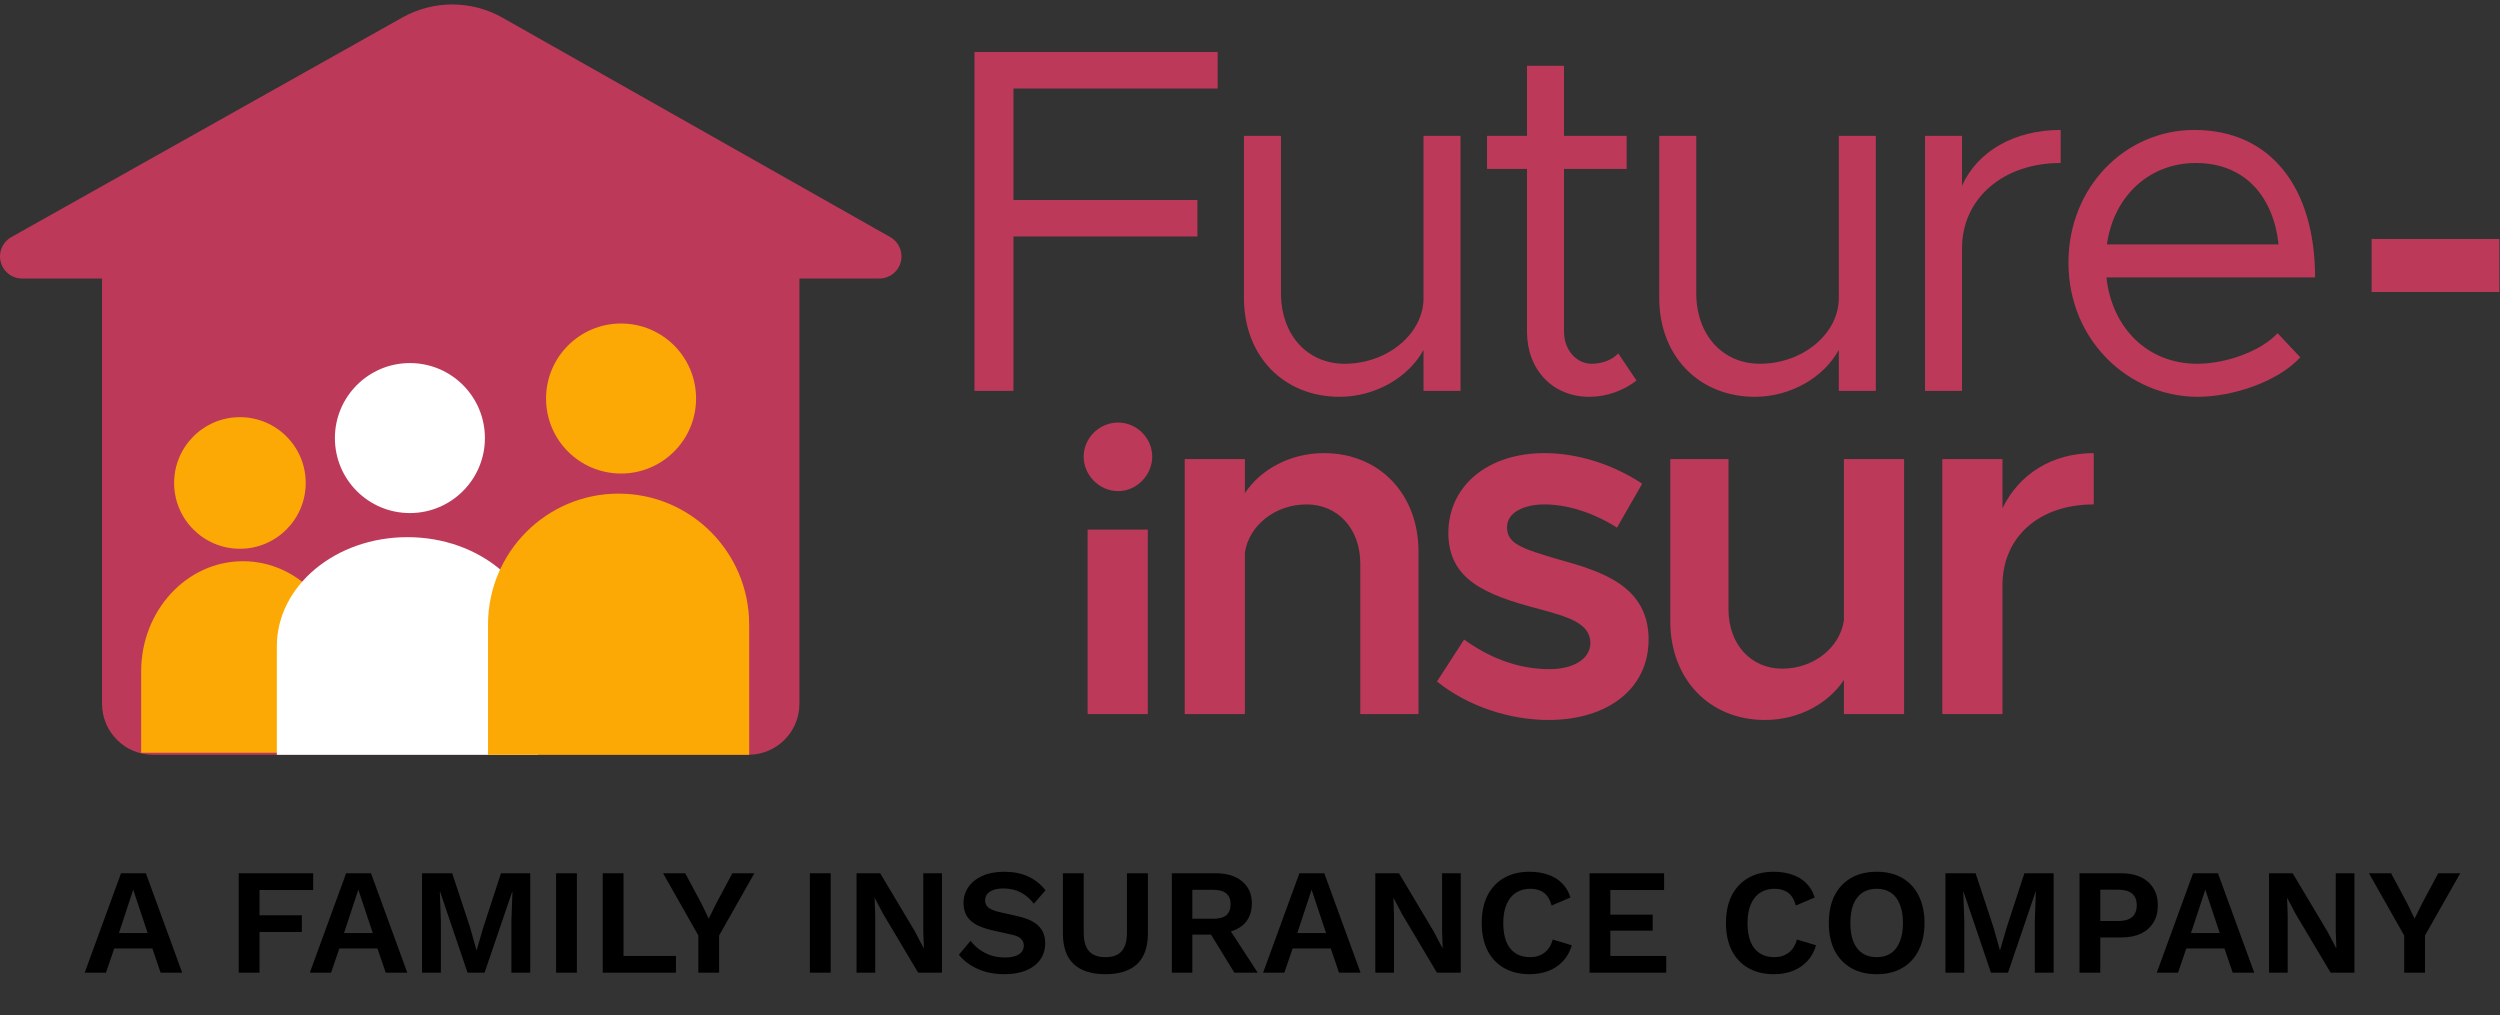<svg width="197" height="80" viewBox="0 0 197 80" fill="none" xmlns="http://www.w3.org/2000/svg">
<rect x="0" y="0" width="197" height="80" fill="#333333" stroke="none"/>
<path d="M95.951 6.975H79.859V15.759H94.357V18.635H79.859V30.801H76.788V4.098H95.951V6.975Z" fill="#BD3959"/>
<path d="M112.174 10.706H115.089V30.801H112.174V27.575C111.008 29.713 108.403 31.268 105.566 31.268C101.135 31.268 98.025 28.042 98.025 23.494V10.706H100.941V23.105C100.941 26.37 103.001 28.664 105.955 28.664C109.336 28.664 112.174 26.293 112.174 23.494V10.706Z" fill="#BD3959"/>
<path d="M127.519 27.847L128.957 29.985C127.908 30.802 126.586 31.268 125.226 31.268C122.35 31.268 120.328 29.13 120.328 26.137V13.31H117.18V10.706H120.328V5.187H123.244V10.706H128.18V13.31H123.244V26.137C123.244 27.614 124.254 28.664 125.42 28.664C126.314 28.664 127.092 28.314 127.519 27.847Z" fill="#BD3959"/>
<path d="M144.898 10.706H147.814V30.801H144.898V27.575C143.732 29.713 141.128 31.268 138.291 31.268C133.859 31.268 130.75 28.042 130.75 23.494V10.706H133.665V23.105C133.665 26.37 135.725 28.664 138.679 28.664C142.061 28.664 144.898 26.293 144.898 23.494V10.706Z" fill="#BD3959"/>
<path d="M154.608 14.632C155.813 11.95 158.689 10.24 162.382 10.24V12.844C157.834 12.844 154.608 15.642 154.608 19.568V30.801H151.693V10.706H154.608V14.632Z" fill="#BD3959"/>
<path d="M173.138 28.664C175.509 28.664 178.23 27.614 179.474 26.254L181.262 28.158C179.513 30.063 175.976 31.268 173.177 31.268C167.813 31.268 162.994 26.876 162.994 20.695C162.994 14.71 167.502 10.24 172.905 10.24C178.969 10.24 182.428 14.826 182.428 21.861H165.986C166.414 25.787 169.174 28.664 173.138 28.664ZM173.022 12.844C169.446 12.844 166.57 15.37 166.025 19.257H179.552C179.163 15.642 177.025 12.844 173.022 12.844Z" fill="#BD3959"/>
<path d="M186.882 23.008V18.83H196.95V23.008H186.882Z" fill="#BD3959"/>
<path d="M88.113 38.7C86.597 38.7 85.393 37.417 85.393 35.979C85.393 34.541 86.597 33.297 88.113 33.297C89.591 33.297 90.795 34.541 90.795 35.979C90.795 37.417 89.591 38.7 88.113 38.7ZM85.704 56.267V41.732H90.446V56.267H85.704Z" fill="#BD3959"/>
<path d="M104.316 35.706C108.708 35.706 111.778 38.932 111.778 43.479V56.267H107.192V44.412C107.192 41.691 105.443 39.748 102.955 39.748C100.467 39.748 98.407 41.419 98.097 43.557V56.267H93.354V36.172H98.097V38.854C99.34 36.988 101.672 35.706 104.316 35.706Z" fill="#BD3959"/>
<path d="M122.018 56.734C118.948 56.734 115.644 55.645 113.234 53.702L115.372 50.398C117.315 51.797 119.57 52.73 122.096 52.73C124.001 52.73 125.322 51.914 125.322 50.67C125.322 49.115 123.573 48.61 121.28 47.988C116.927 46.861 114.167 45.617 114.128 42.041C114.128 38.271 117.237 35.706 121.707 35.706C124.467 35.706 127.227 36.677 129.404 38.115L127.421 41.575C125.517 40.37 123.457 39.748 121.707 39.748C120.036 39.748 118.753 40.409 118.753 41.536C118.753 42.819 119.803 43.207 122.874 44.101C126.255 45.034 129.909 46.2 129.909 50.398C129.909 54.246 126.722 56.734 122.018 56.734Z" fill="#BD3959"/>
<path d="M145.301 36.172H150.043V56.267H145.301V53.585C144.057 55.451 141.725 56.734 139.082 56.734C134.69 56.734 131.619 53.508 131.619 48.96V36.172H136.206V48.027C136.206 50.748 137.955 52.691 140.442 52.691C142.93 52.691 144.99 51.02 145.301 48.882V36.172Z" fill="#BD3959"/>
<path d="M157.795 40.059C159.078 37.377 161.682 35.706 164.986 35.706V39.748C160.672 39.748 157.795 42.313 157.795 46.123V56.267H153.053V36.172H157.795V40.059Z" fill="#BD3959"/>
<path fill-rule="evenodd" clip-rule="evenodd" d="M71.037 20.202C71.037 19.573 70.699 18.993 70.151 18.683L39.599 1.395C37.15 0.009 34.155 0.004 31.701 1.382L0.889 18.685C0.34 18.994 0 19.575 0 20.205C0 21.167 0.78 21.947 1.743 21.947H8.042V55.455C8.042 57.676 9.842 59.476 12.063 59.476H58.974C61.195 59.476 62.995 57.676 62.995 55.455V21.947H69.292C70.256 21.947 71.037 21.166 71.037 20.202Z" fill="#BD3959"/>
<path d="M24.09 38.058C24.09 40.915 21.772 43.243 18.905 43.243C16.049 43.243 13.721 40.925 13.721 38.058C13.721 35.201 16.039 32.873 18.905 32.873C21.772 32.873 24.09 35.192 24.09 38.058Z" fill="#FCA905"/>
<path d="M11.114 59.315H27.169V52.904C27.169 48.106 23.571 44.224 19.146 44.224C14.712 44.224 11.124 48.116 11.124 52.904V59.315H11.114Z" fill="#FCA905"/>
<path d="M21.815 59.476H42.393V50.928C42.393 46.178 37.787 42.328 32.104 42.328C26.422 42.328 21.815 46.178 21.815 50.928V59.476Z" fill="white"/>
<path d="M38.211 34.52C38.211 37.777 35.568 40.43 32.3 40.43C29.032 40.43 26.39 37.788 26.39 34.52C26.39 31.263 29.032 28.61 32.3 28.61C35.568 28.61 38.211 31.252 38.211 34.52Z" fill="white"/>
<path d="M54.85 31.404C54.85 34.66 52.207 37.314 48.939 37.314C45.672 37.314 43.029 34.671 43.029 31.404C43.029 28.147 45.672 25.493 48.939 25.493C52.207 25.493 54.85 28.136 54.85 31.404Z" fill="#FCA905"/>
<path d="M38.456 59.476H59.034V49.218C59.034 43.519 54.427 38.898 48.745 38.898C43.063 38.898 38.456 43.519 38.456 49.218V59.476Z" fill="#FCA905"/>
<path d="M14.356 76.648H12.658L12.005 74.737H9.002L8.349 76.648H6.675L9.536 68.812H11.495L14.356 76.648ZM9.37 73.526H11.637L10.498 70.107L9.37 73.526ZM24.676 70.13H20.45V72.125H23.786V73.443H20.45V76.648H18.811V68.812H24.676V70.13ZM32.095 76.648H30.397L29.744 74.737H26.741L26.088 76.648H24.414L27.275 68.812H29.234L32.095 76.648ZM27.109 73.526H29.376L28.236 70.107L27.109 73.526ZM41.782 68.812V76.648H40.298V72.564L40.381 70.273H40.357L38.184 76.648H36.843L34.682 70.273H34.658L34.741 72.564V76.648H33.257V68.812H35.632L37.045 73.087L37.543 74.856H37.567L38.078 73.098L39.478 68.812H41.782ZM45.458 68.812V76.648H43.819V68.812H45.458ZM49.133 75.33H53.265V76.648H47.495V68.812H49.133V75.33ZM59.445 68.812L56.667 73.716V76.648H55.029V73.716L52.25 68.812H53.996L55.254 71.163L55.848 72.386L56.453 71.163L57.712 68.812H59.445ZM65.458 68.812V76.648H63.819V68.812H65.458ZM74.226 68.812V76.648H72.35L69.608 72.042L68.931 70.76H68.919L68.967 72.113V76.648H67.495V68.812H69.359L72.101 73.407L72.778 74.701H72.802L72.754 73.348V68.812H74.226ZM79.133 68.694C79.845 68.694 80.47 68.817 81.008 69.062C81.547 69.307 82.006 69.671 82.386 70.154L81.471 71.211C81.147 70.799 80.791 70.498 80.403 70.308C80.023 70.111 79.58 70.012 79.073 70.012C78.741 70.012 78.464 70.055 78.242 70.142C78.028 70.229 77.87 70.344 77.767 70.487C77.672 70.629 77.625 70.787 77.625 70.961C77.625 71.175 77.708 71.357 77.874 71.507C78.04 71.65 78.325 71.769 78.729 71.864L80.189 72.196C80.965 72.37 81.519 72.631 81.851 72.98C82.192 73.32 82.362 73.763 82.362 74.309C82.362 74.824 82.227 75.267 81.958 75.639C81.689 76.003 81.313 76.284 80.83 76.482C80.347 76.672 79.793 76.767 79.168 76.767C78.622 76.767 78.12 76.704 77.66 76.577C77.209 76.442 76.806 76.26 76.449 76.031C76.093 75.801 75.796 75.536 75.559 75.235L76.485 74.131C76.667 74.385 76.893 74.61 77.162 74.808C77.431 75.006 77.736 75.164 78.076 75.283C78.424 75.394 78.788 75.449 79.168 75.449C79.493 75.449 79.766 75.413 79.987 75.342C80.217 75.263 80.387 75.156 80.498 75.022C80.617 74.879 80.676 74.709 80.676 74.511C80.676 74.305 80.605 74.131 80.462 73.989C80.328 73.838 80.074 73.724 79.702 73.645L78.112 73.288C77.653 73.178 77.257 73.035 76.924 72.861C76.6 72.679 76.35 72.449 76.176 72.172C76.01 71.887 75.927 71.551 75.927 71.163C75.927 70.696 76.054 70.277 76.307 69.905C76.56 69.533 76.924 69.24 77.399 69.026C77.882 68.805 78.46 68.694 79.133 68.694ZM90.454 68.812V73.561C90.454 74.63 90.168 75.433 89.599 75.972C89.029 76.502 88.198 76.767 87.106 76.767C86.013 76.767 85.182 76.502 84.612 75.972C84.042 75.433 83.757 74.63 83.757 73.561V68.812H85.396V73.49C85.396 74.147 85.534 74.634 85.811 74.951C86.096 75.267 86.528 75.425 87.106 75.425C87.683 75.425 88.111 75.267 88.388 74.951C88.665 74.634 88.803 74.147 88.803 73.49V68.812H90.454ZM95.796 68.812C96.682 68.812 97.379 69.026 97.885 69.454C98.392 69.881 98.645 70.455 98.645 71.175C98.645 71.943 98.392 72.532 97.885 72.944C97.379 73.348 96.686 73.55 95.807 73.55L95.641 73.645H93.955V76.648H92.341V68.812H95.796ZM95.606 72.398C96.065 72.398 96.405 72.307 96.627 72.125C96.856 71.935 96.971 71.646 96.971 71.258C96.971 70.87 96.856 70.585 96.627 70.403C96.405 70.213 96.065 70.118 95.606 70.118H93.955V72.398H95.606ZM96.567 72.742L99.108 76.648H97.268L95.166 73.217L96.567 72.742ZM107.213 76.648H105.515L104.862 74.737H101.859L101.206 76.648H99.532L102.393 68.812H104.352L107.213 76.648ZM102.227 73.526H104.494L103.355 70.107L102.227 73.526ZM115.107 68.812V76.648H113.231L110.489 72.042L109.812 70.76H109.8L109.847 72.113V76.648H108.375V68.812H110.239L112.982 73.407L113.659 74.701H113.682L113.635 73.348V68.812H115.107ZM123.86 74.487C123.71 74.994 123.472 75.418 123.148 75.758C122.823 76.098 122.439 76.351 121.996 76.518C121.553 76.684 121.066 76.767 120.536 76.767C119.76 76.767 119.087 76.605 118.517 76.28C117.955 75.956 117.52 75.493 117.211 74.891C116.911 74.29 116.76 73.569 116.76 72.73C116.76 71.891 116.911 71.171 117.211 70.57C117.52 69.968 117.955 69.505 118.517 69.181C119.087 68.856 119.752 68.694 120.512 68.694C121.05 68.694 121.537 68.769 121.972 68.919C122.408 69.062 122.776 69.284 123.076 69.584C123.385 69.885 123.611 70.265 123.753 70.724L122.269 71.353C122.134 70.878 121.929 70.542 121.652 70.344C121.375 70.138 121.018 70.035 120.583 70.035C120.156 70.035 119.78 70.138 119.455 70.344C119.139 70.55 118.893 70.855 118.719 71.258C118.545 71.654 118.458 72.145 118.458 72.73C118.458 73.308 118.537 73.799 118.695 74.203C118.862 74.606 119.103 74.911 119.42 75.117C119.736 75.323 120.124 75.425 120.583 75.425C121.011 75.425 121.379 75.311 121.687 75.081C122.004 74.852 122.225 74.503 122.352 74.036L123.86 74.487ZM125.256 76.648V68.812H131.133V70.13H126.895V72.077H130.231V73.336H126.895V75.33H131.299V76.648H125.256ZM143.106 74.487C142.956 74.994 142.718 75.418 142.394 75.758C142.069 76.098 141.685 76.351 141.242 76.518C140.799 76.684 140.312 76.767 139.782 76.767C139.006 76.767 138.333 76.605 137.764 76.28C137.202 75.956 136.766 75.493 136.458 74.891C136.157 74.29 136.006 73.569 136.006 72.73C136.006 71.891 136.157 71.171 136.458 70.57C136.766 69.968 137.202 69.505 137.764 69.181C138.333 68.856 138.998 68.694 139.758 68.694C140.296 68.694 140.783 68.769 141.218 68.919C141.654 69.062 142.022 69.284 142.322 69.584C142.631 69.885 142.857 70.265 142.999 70.724L141.515 71.353C141.381 70.878 141.175 70.542 140.898 70.344C140.621 70.138 140.265 70.035 139.829 70.035C139.402 70.035 139.026 70.138 138.701 70.344C138.385 70.55 138.139 70.855 137.965 71.258C137.791 71.654 137.704 72.145 137.704 72.73C137.704 73.308 137.783 73.799 137.942 74.203C138.108 74.606 138.349 74.911 138.666 75.117C138.982 75.323 139.37 75.425 139.829 75.425C140.257 75.425 140.625 75.311 140.933 75.081C141.25 74.852 141.472 74.503 141.598 74.036L143.106 74.487ZM147.886 68.694C148.662 68.694 149.331 68.856 149.892 69.181C150.454 69.505 150.886 69.968 151.187 70.57C151.495 71.171 151.65 71.891 151.65 72.73C151.65 73.569 151.495 74.29 151.187 74.891C150.886 75.493 150.454 75.956 149.892 76.28C149.331 76.605 148.662 76.767 147.886 76.767C147.11 76.767 146.438 76.605 145.868 76.28C145.306 75.956 144.87 75.493 144.562 74.891C144.261 74.29 144.111 73.569 144.111 72.73C144.111 71.891 144.261 71.171 144.562 70.57C144.87 69.968 145.306 69.505 145.868 69.181C146.438 68.856 147.11 68.694 147.886 68.694ZM147.886 70.035C147.443 70.035 147.067 70.138 146.758 70.344C146.45 70.55 146.212 70.855 146.046 71.258C145.888 71.654 145.808 72.145 145.808 72.73C145.808 73.308 145.888 73.799 146.046 74.203C146.212 74.606 146.45 74.911 146.758 75.117C147.067 75.323 147.443 75.425 147.886 75.425C148.321 75.425 148.693 75.323 149.002 75.117C149.311 74.911 149.544 74.606 149.703 74.203C149.869 73.799 149.952 73.308 149.952 72.73C149.952 72.145 149.869 71.654 149.703 71.258C149.544 70.855 149.311 70.55 149.002 70.344C148.693 70.138 148.321 70.035 147.886 70.035ZM161.827 68.812V76.648H160.343V72.564L160.426 70.273H160.402L158.229 76.648H156.888L154.727 70.273H154.703L154.786 72.564V76.648H153.302V68.812H155.677L157.09 73.087L157.588 74.856H157.612L158.123 73.098L159.523 68.812H161.827ZM167.153 68.812C167.755 68.812 168.269 68.915 168.697 69.121C169.124 69.319 169.452 69.608 169.682 69.988C169.919 70.36 170.038 70.811 170.038 71.341C170.038 71.872 169.919 72.327 169.682 72.707C169.452 73.079 169.124 73.368 168.697 73.573C168.269 73.771 167.755 73.87 167.153 73.87H165.503V76.648H163.865V68.812H167.153ZM166.904 72.576C167.395 72.576 167.763 72.473 168.008 72.267C168.253 72.054 168.376 71.745 168.376 71.341C168.376 70.93 168.253 70.621 168.008 70.415C167.763 70.21 167.395 70.107 166.904 70.107H165.503V72.576H166.904ZM177.635 76.648H175.938L175.285 74.737H172.281L171.628 76.648H169.954L172.815 68.812H174.774L177.635 76.648ZM172.649 73.526H174.917L173.777 70.107L172.649 73.526ZM185.529 68.812V76.648H183.654L180.911 72.042L180.234 70.76H180.222L180.27 72.113V76.648H178.798V68.812H180.662L183.404 73.407L184.081 74.701H184.105L184.057 73.348V68.812H185.529ZM193.867 68.812L191.089 73.716V76.648H189.45V73.716L186.672 68.812H188.417L189.676 71.163L190.269 72.386L190.875 71.163L192.133 68.812H193.867Z" fill="black"/>
</svg>
